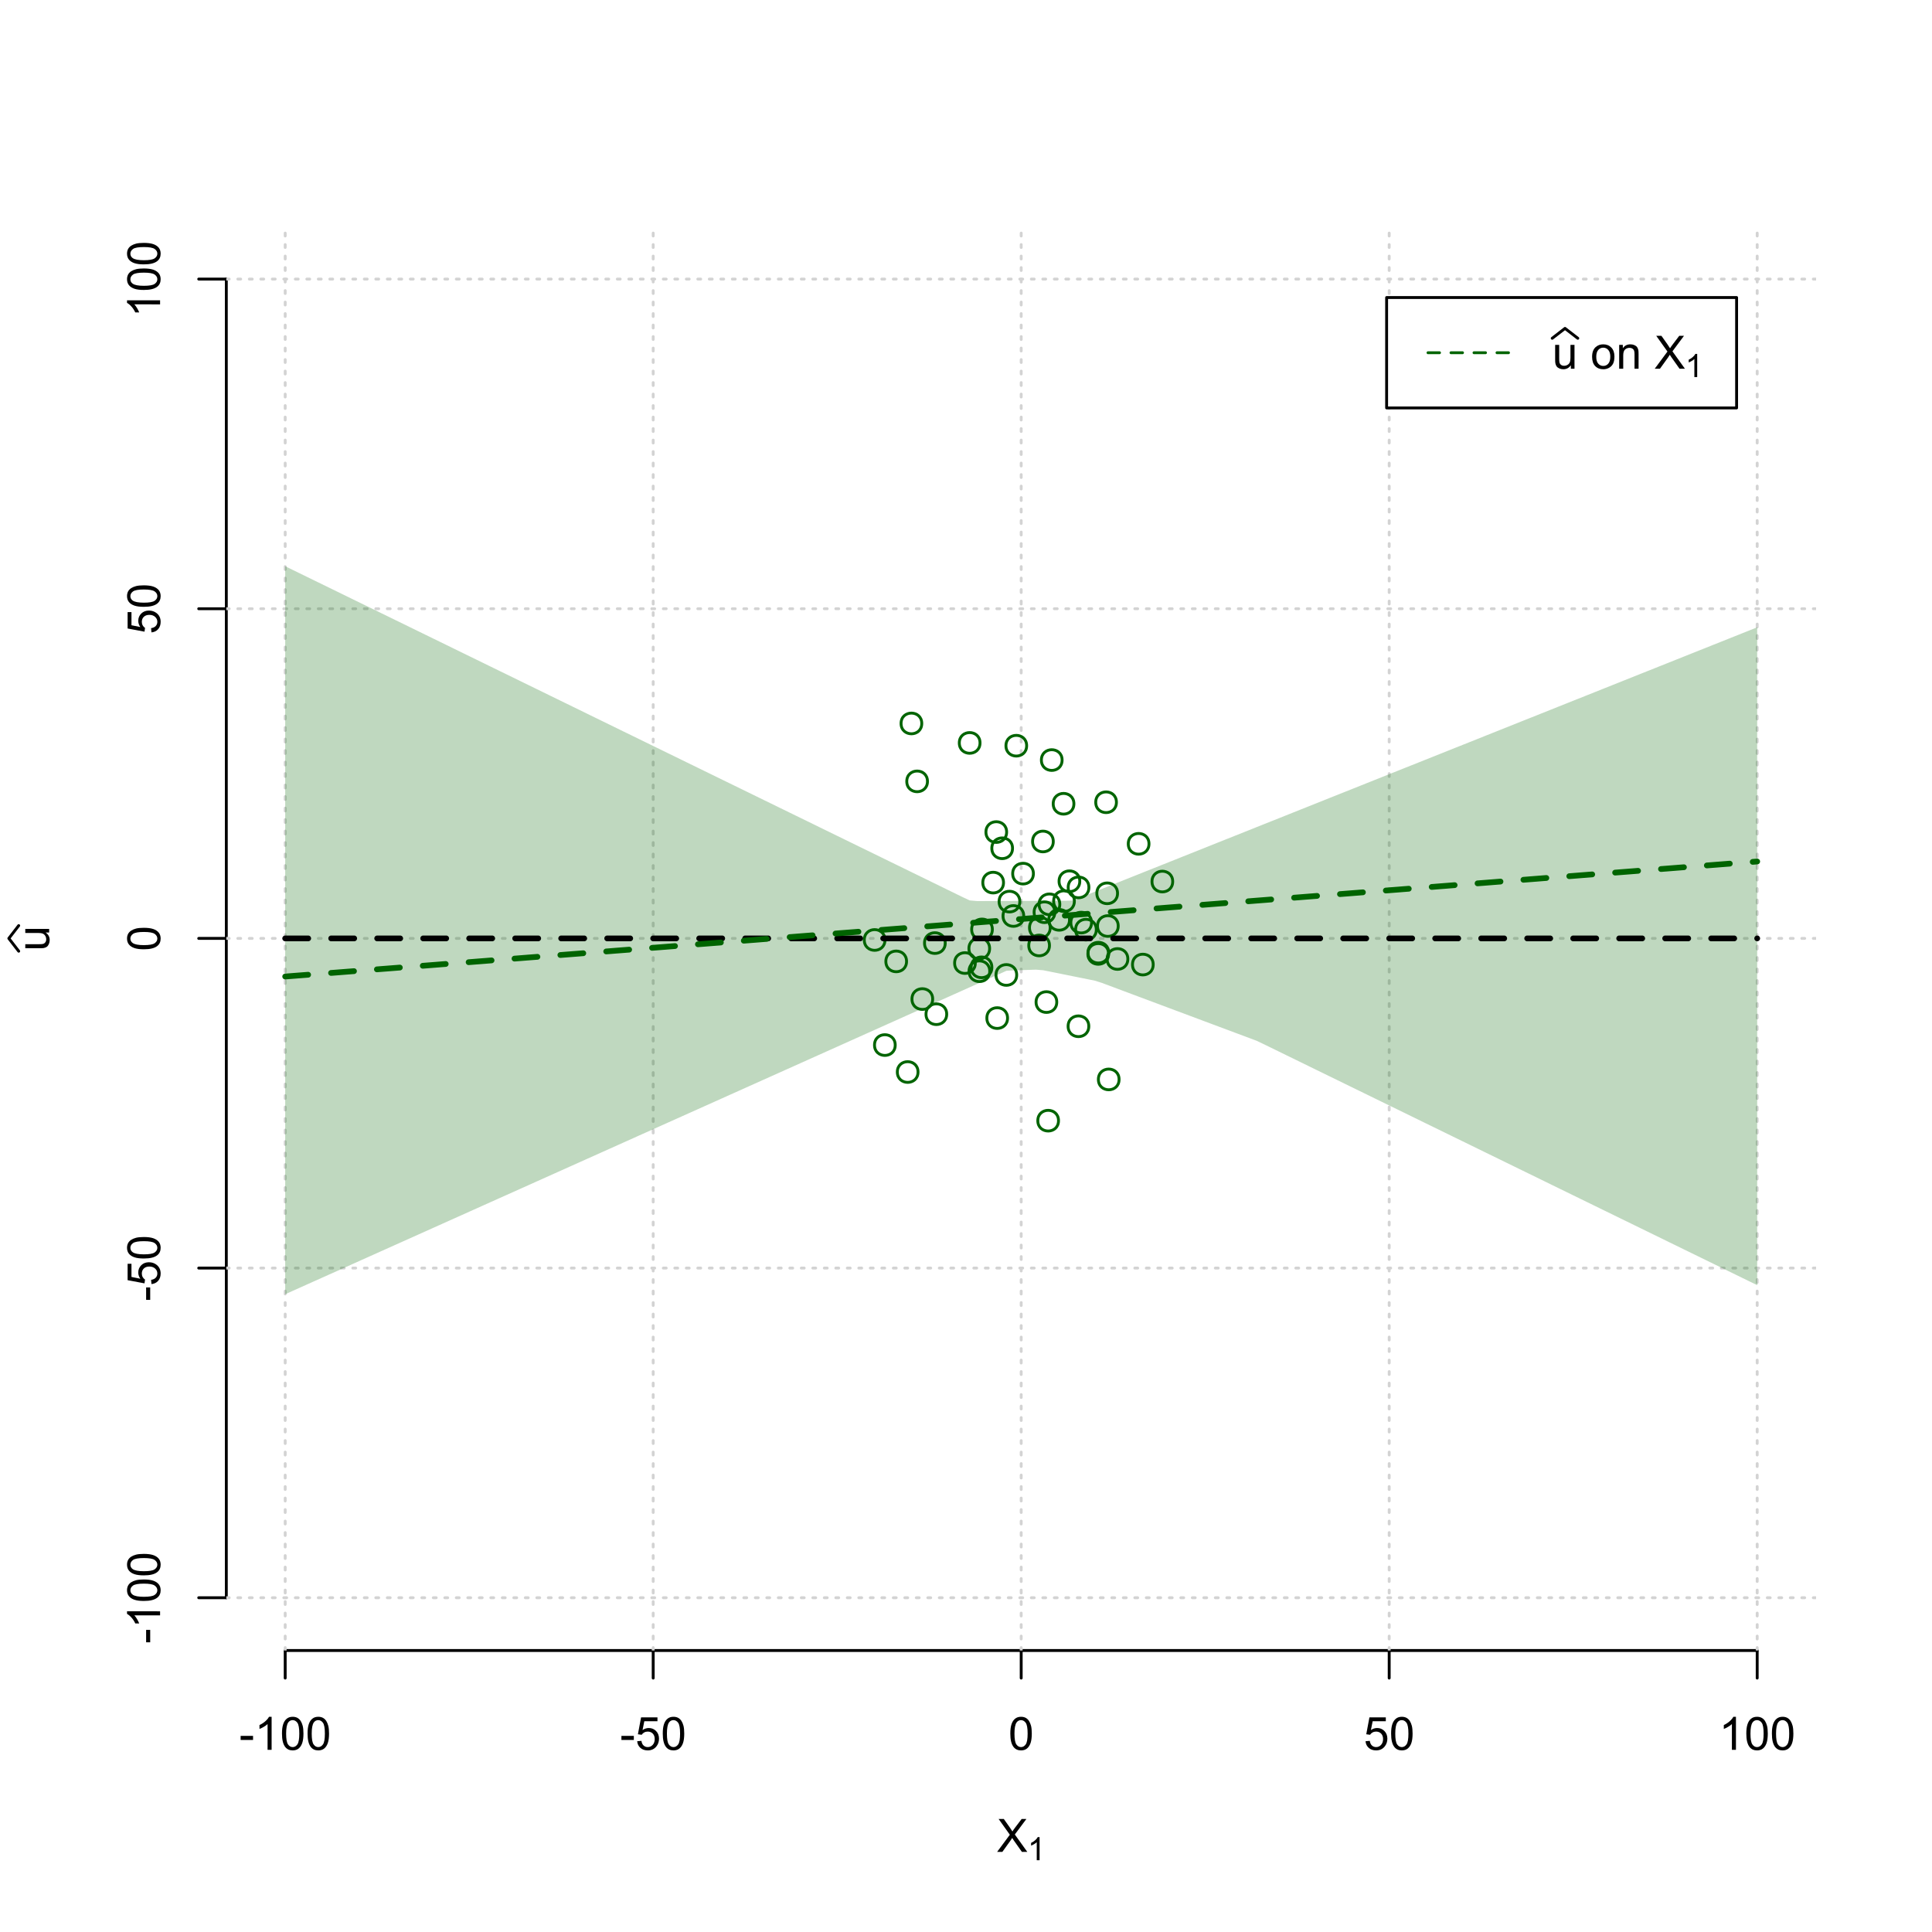 <?xml version="1.0" encoding="UTF-8"?>
<svg xmlns="http://www.w3.org/2000/svg" xmlns:xlink="http://www.w3.org/1999/xlink" width="504pt" height="504pt" viewBox="0 0 504 504" version="1.1">
<defs>
<g>
<symbol overflow="visible" id="glyph0-0">
<path style="stroke:none;" d="M 1.5 0 L 1.5 -7.5 L 7.5 -7.5 L 7.5 0 Z M 1.688 -0.188 L 7.312 -0.188 L 7.312 -7.312 L 1.688 -7.312 Z M 1.688 -0.188 "/>
</symbol>
<symbol overflow="visible" id="glyph0-1">
<path style="stroke:none;" d="M 0.055 0 L 3.375 -4.477 L 0.445 -8.59 L 1.797 -8.59 L 3.359 -6.387 C 3.68 -5.93 3.91 -5.578 4.047 -5.332 C 4.238 -5.645 4.465 -5.969 4.727 -6.312 L 6.457 -8.59 L 7.695 -8.59 L 4.676 -4.539 L 7.93 0 L 6.523 0 L 4.359 -3.062 C 4.238 -3.238 4.113 -3.43 3.984 -3.641 C 3.789 -3.324 3.652 -3.109 3.574 -2.992 L 1.418 0 Z M 0.055 0 "/>
</symbol>
<symbol overflow="visible" id="glyph0-2">
<path style="stroke:none;" d="M 0.383 -2.578 L 0.383 -3.641 L 3.621 -3.641 L 3.621 -2.578 Z M 0.383 -2.578 "/>
</symbol>
<symbol overflow="visible" id="glyph0-3">
<path style="stroke:none;" d="M 4.469 0 L 3.414 0 L 3.414 -6.719 C 3.16 -6.477 2.828 -6.234 2.414 -5.996 C 2 -5.75 1.629 -5.57 1.305 -5.449 L 1.305 -6.469 C 1.895 -6.742 2.41 -7.078 2.852 -7.477 C 3.293 -7.871 3.605 -8.254 3.789 -8.625 L 4.469 -8.625 Z M 4.469 0 "/>
</symbol>
<symbol overflow="visible" id="glyph0-4">
<path style="stroke:none;" d="M 0.5 -4.234 C 0.496 -5.246 0.602 -6.062 0.812 -6.688 C 1.02 -7.305 1.328 -7.785 1.742 -8.121 C 2.148 -8.457 2.668 -8.625 3.297 -8.625 C 3.758 -8.625 4.164 -8.531 4.512 -8.348 C 4.855 -8.16 5.141 -7.891 5.371 -7.543 C 5.594 -7.191 5.773 -6.766 5.906 -6.266 C 6.035 -5.762 6.098 -5.086 6.102 -4.234 C 6.098 -3.227 5.996 -2.414 5.789 -1.797 C 5.578 -1.176 5.266 -0.695 4.859 -0.359 C 4.445 -0.02 3.926 0.145 3.297 0.148 C 2.465 0.145 1.816 -0.148 1.348 -0.742 C 0.781 -1.457 0.496 -2.621 0.5 -4.234 Z M 1.582 -4.234 C 1.582 -2.824 1.746 -1.887 2.074 -1.418 C 2.402 -0.949 2.809 -0.715 3.297 -0.719 C 3.777 -0.715 4.184 -0.949 4.52 -1.422 C 4.848 -1.887 5.016 -2.824 5.016 -4.234 C 5.016 -5.648 4.848 -6.59 4.52 -7.055 C 4.184 -7.516 3.773 -7.746 3.289 -7.75 C 2.801 -7.746 2.414 -7.543 2.125 -7.137 C 1.762 -6.613 1.582 -5.645 1.582 -4.234 Z M 1.582 -4.234 "/>
</symbol>
<symbol overflow="visible" id="glyph0-5">
<path style="stroke:none;" d="M 0.5 -2.25 L 1.605 -2.344 C 1.684 -1.805 1.871 -1.398 2.176 -1.125 C 2.473 -0.852 2.836 -0.715 3.258 -0.719 C 3.766 -0.715 4.195 -0.906 4.547 -1.293 C 4.898 -1.672 5.074 -2.18 5.074 -2.82 C 5.074 -3.414 4.902 -3.891 4.566 -4.242 C 4.227 -4.59 3.785 -4.762 3.242 -4.766 C 2.898 -4.762 2.594 -4.684 2.32 -4.531 C 2.047 -4.375 1.832 -4.176 1.676 -3.93 L 0.688 -4.062 L 1.516 -8.473 L 5.789 -8.473 L 5.789 -7.465 L 2.359 -7.465 L 1.898 -5.156 C 2.414 -5.516 2.953 -5.695 3.523 -5.695 C 4.27 -5.695 4.902 -5.434 5.422 -4.914 C 5.934 -4.395 6.191 -3.727 6.195 -2.914 C 6.191 -2.133 5.965 -1.461 5.516 -0.898 C 4.961 -0.199 4.211 0.145 3.258 0.148 C 2.477 0.145 1.836 -0.07 1.344 -0.508 C 0.844 -0.941 0.562 -1.523 0.5 -2.25 Z M 0.5 -2.25 "/>
</symbol>
<symbol overflow="visible" id="glyph0-6">
<path style="stroke:none;" d="M 4.867 0 L 4.867 -0.914 C 4.379 -0.211 3.723 0.141 2.895 0.141 C 2.527 0.141 2.184 0.07 1.867 -0.07 C 1.547 -0.211 1.309 -0.387 1.156 -0.602 C 1 -0.812 0.895 -1.074 0.832 -1.383 C 0.785 -1.59 0.762 -1.918 0.766 -2.367 L 0.766 -6.223 L 1.82 -6.223 L 1.82 -2.773 C 1.816 -2.219 1.84 -1.848 1.887 -1.656 C 1.949 -1.379 2.09 -1.16 2.309 -1.004 C 2.523 -0.84 2.789 -0.762 3.105 -0.766 C 3.418 -0.762 3.715 -0.844 3.996 -1.008 C 4.273 -1.172 4.469 -1.391 4.586 -1.672 C 4.699 -1.949 4.758 -2.355 4.758 -2.891 L 4.758 -6.223 L 5.812 -6.223 L 5.812 0 Z M 4.867 0 "/>
</symbol>
<symbol overflow="visible" id="glyph0-7">
<path style="stroke:none;" d=""/>
</symbol>
<symbol overflow="visible" id="glyph0-8">
<path style="stroke:none;" d="M 0.398 -3.109 C 0.398 -4.262 0.719 -5.117 1.359 -5.672 C 1.895 -6.133 2.547 -6.363 3.316 -6.363 C 4.172 -6.363 4.871 -6.082 5.414 -5.52 C 5.953 -4.957 6.223 -4.184 6.227 -3.199 C 6.223 -2.398 6.102 -1.766 5.867 -1.309 C 5.625 -0.848 5.277 -0.492 4.82 -0.238 C 4.359 0.016 3.859 0.141 3.316 0.141 C 2.441 0.141 1.734 -0.137 1.203 -0.695 C 0.664 -1.254 0.398 -2.059 0.398 -3.109 Z M 1.484 -3.109 C 1.48 -2.309 1.656 -1.711 2.004 -1.32 C 2.348 -0.922 2.785 -0.727 3.316 -0.727 C 3.84 -0.727 4.273 -0.926 4.621 -1.324 C 4.969 -1.723 5.145 -2.328 5.145 -3.148 C 5.145 -3.914 4.969 -4.496 4.617 -4.895 C 4.266 -5.289 3.832 -5.488 3.316 -5.492 C 2.785 -5.488 2.348 -5.293 2.004 -4.898 C 1.656 -4.5 1.48 -3.902 1.484 -3.109 Z M 1.484 -3.109 "/>
</symbol>
<symbol overflow="visible" id="glyph0-9">
<path style="stroke:none;" d="M 0.789 0 L 0.789 -6.223 L 1.742 -6.223 L 1.742 -5.336 C 2.195 -6.02 2.855 -6.363 3.719 -6.363 C 4.09 -6.363 4.434 -6.293 4.754 -6.16 C 5.066 -6.023 5.305 -5.848 5.461 -5.633 C 5.617 -5.41 5.727 -5.152 5.789 -4.852 C 5.828 -4.656 5.848 -4.312 5.848 -3.828 L 5.848 0 L 4.793 0 L 4.793 -3.785 C 4.793 -4.215 4.75 -4.535 4.668 -4.75 C 4.586 -4.961 4.441 -5.129 4.234 -5.258 C 4.023 -5.383 3.777 -5.449 3.5 -5.449 C 3.047 -5.449 2.66 -5.305 2.332 -5.02 C 2.004 -4.734 1.84 -4.195 1.844 -3.398 L 1.844 0 Z M 0.789 0 "/>
</symbol>
<symbol overflow="visible" id="glyph1-0">
<path style="stroke:none;" d="M 1.051 0 L 1.051 -5.25 L 5.25 -5.25 L 5.25 0 Z M 1.18 -0.133 L 5.117 -0.133 L 5.117 -5.117 L 1.18 -5.117 Z M 1.18 -0.133 "/>
</symbol>
<symbol overflow="visible" id="glyph1-1">
<path style="stroke:none;" d="M 3.129 0 L 2.391 0 L 2.391 -4.703 C 2.211 -4.531 1.977 -4.363 1.691 -4.195 C 1.398 -4.023 1.141 -3.895 0.914 -3.812 L 0.914 -4.527 C 1.328 -4.719 1.688 -4.953 1.996 -5.234 C 2.305 -5.508 2.523 -5.777 2.652 -6.039 L 3.129 -6.039 Z M 3.129 0 "/>
</symbol>
<symbol overflow="visible" id="glyph2-0">
<path style="stroke:none;" d="M 0 -1.5 L -7.5 -1.5 L -7.5 -7.5 L 0 -7.5 Z M -0.188 -1.688 L -0.188 -7.312 L -7.312 -7.312 L -7.312 -1.688 Z M -0.188 -1.688 "/>
</symbol>
<symbol overflow="visible" id="glyph2-1">
<path style="stroke:none;" d="M 0 -4.867 L -0.914 -4.867 C -0.211 -4.379 0.141 -3.723 0.141 -2.895 C 0.141 -2.527 0.07 -2.184 -0.07 -1.867 C -0.211 -1.547 -0.387 -1.309 -0.598 -1.156 C -0.809 -1 -1.07 -0.895 -1.383 -0.832 C -1.59 -0.789 -1.918 -0.766 -2.367 -0.77 L -6.223 -0.77 L -6.223 -1.824 L -2.773 -1.824 C -2.219 -1.82 -1.848 -1.844 -1.656 -1.887 C -1.379 -1.949 -1.16 -2.09 -1.004 -2.309 C -0.84 -2.523 -0.762 -2.789 -0.766 -3.105 C -0.762 -3.418 -0.844 -3.715 -1.008 -3.996 C -1.172 -4.273 -1.391 -4.469 -1.672 -4.586 C -1.945 -4.699 -2.352 -4.758 -2.887 -4.758 L -6.223 -4.758 L -6.223 -5.812 L 0 -5.812 Z M 0 -4.867 "/>
</symbol>
<symbol overflow="visible" id="glyph2-2">
<path style="stroke:none;" d="M -2.578 -0.383 L -3.641 -0.383 L -3.641 -3.621 L -2.578 -3.621 Z M -2.578 -0.383 "/>
</symbol>
<symbol overflow="visible" id="glyph2-3">
<path style="stroke:none;" d="M 0 -4.469 L 0 -3.414 L -6.719 -3.418 C -6.477 -3.16 -6.234 -2.828 -5.996 -2.418 C -5.75 -2.004 -5.57 -1.633 -5.449 -1.309 L -6.469 -1.309 C -6.742 -1.895 -7.078 -2.41 -7.477 -2.852 C -7.871 -3.293 -8.254 -3.605 -8.625 -3.793 L -8.625 -4.473 Z M 0 -4.469 "/>
</symbol>
<symbol overflow="visible" id="glyph2-4">
<path style="stroke:none;" d="M -4.234 -0.5 C -5.246 -0.496 -6.062 -0.602 -6.688 -0.812 C -7.305 -1.02 -7.785 -1.328 -8.121 -1.742 C -8.457 -2.152 -8.625 -2.672 -8.625 -3.301 C -8.625 -3.758 -8.531 -4.164 -8.348 -4.512 C -8.16 -4.859 -7.891 -5.145 -7.543 -5.371 C -7.191 -5.594 -6.766 -5.773 -6.266 -5.906 C -5.762 -6.035 -5.086 -6.098 -4.234 -6.102 C -3.223 -6.098 -2.41 -5.996 -1.793 -5.789 C -1.176 -5.578 -0.695 -5.266 -0.359 -4.859 C -0.02 -4.445 0.145 -3.926 0.148 -3.297 C 0.145 -2.465 -0.148 -1.816 -0.742 -1.348 C -1.457 -0.781 -2.621 -0.496 -4.234 -0.5 Z M -4.234 -1.582 C -2.824 -1.582 -1.887 -1.746 -1.418 -2.074 C -0.949 -2.402 -0.715 -2.809 -0.719 -3.297 C -0.715 -3.777 -0.949 -4.184 -1.422 -4.52 C -1.887 -4.848 -2.824 -5.016 -4.234 -5.016 C -5.648 -5.016 -6.59 -4.848 -7.055 -4.52 C -7.516 -4.188 -7.746 -3.777 -7.75 -3.289 C -7.746 -2.801 -7.543 -2.414 -7.137 -2.129 C -6.613 -1.762 -5.645 -1.582 -4.234 -1.582 Z M -4.234 -1.582 "/>
</symbol>
<symbol overflow="visible" id="glyph2-5">
<path style="stroke:none;" d="M -2.25 -0.5 L -2.344 -1.605 C -1.805 -1.684 -1.398 -1.871 -1.125 -2.176 C -0.852 -2.473 -0.715 -2.836 -0.719 -3.258 C -0.715 -3.766 -0.906 -4.195 -1.293 -4.547 C -1.672 -4.898 -2.18 -5.074 -2.816 -5.074 C -3.414 -5.074 -3.891 -4.902 -4.242 -4.566 C -4.59 -4.227 -4.762 -3.785 -4.766 -3.242 C -4.762 -2.898 -4.684 -2.594 -4.531 -2.32 C -4.375 -2.047 -4.176 -1.832 -3.93 -1.676 L -4.062 -0.688 L -8.473 -1.52 L -8.473 -5.789 L -7.465 -5.789 L -7.465 -2.363 L -5.156 -1.898 C -5.516 -2.414 -5.695 -2.953 -5.695 -3.523 C -5.695 -4.27 -5.434 -4.902 -4.914 -5.422 C -4.395 -5.934 -3.727 -6.191 -2.91 -6.195 C -2.133 -6.191 -1.461 -5.965 -0.895 -5.516 C -0.199 -4.961 0.145 -4.211 0.148 -3.258 C 0.145 -2.477 -0.07 -1.836 -0.508 -1.344 C -0.941 -0.848 -1.523 -0.566 -2.25 -0.5 Z M -2.25 -0.5 "/>
</symbol>
</g>
<clipPath id="clip1">
  <path d="M 74 59.039 L 75 59.039 L 75 430.559 L 74 430.559 Z M 74 59.039 "/>
</clipPath>
<clipPath id="clip2">
  <path d="M 170 59.039 L 171 59.039 L 171 430.559 L 170 430.559 Z M 170 59.039 "/>
</clipPath>
<clipPath id="clip3">
  <path d="M 266 59.039 L 267 59.039 L 267 430.559 L 266 430.559 Z M 266 59.039 "/>
</clipPath>
<clipPath id="clip4">
  <path d="M 362 59.039 L 363 59.039 L 363 430.559 L 362 430.559 Z M 362 59.039 "/>
</clipPath>
<clipPath id="clip5">
  <path d="M 458 59.039 L 459 59.039 L 459 430.559 L 458 430.559 Z M 458 59.039 "/>
</clipPath>
<clipPath id="clip6">
  <path d="M 59.039 416 L 473.758 416 L 473.758 418 L 59.039 418 Z M 59.039 416 "/>
</clipPath>
<clipPath id="clip7">
  <path d="M 59.039 330 L 473.758 330 L 473.758 332 L 59.039 332 Z M 59.039 330 "/>
</clipPath>
<clipPath id="clip8">
  <path d="M 59.039 244 L 473.758 244 L 473.758 246 L 59.039 246 Z M 59.039 244 "/>
</clipPath>
<clipPath id="clip9">
  <path d="M 59.039 158 L 473.758 158 L 473.758 160 L 59.039 160 Z M 59.039 158 "/>
</clipPath>
<clipPath id="clip10">
  <path d="M 59.039 72 L 473.758 72 L 473.758 74 L 59.039 74 Z M 59.039 72 "/>
</clipPath>
</defs>
<g id="surface3336">
<rect x="0" y="0" width="504" height="504" style="fill:rgb(100%,100%,100%);fill-opacity:1;stroke:none;"/>
<g style="fill:rgb(0%,0%,0%);fill-opacity:1;">
  <use xlink:href="#glyph0-1" x="260.062" y="483.102"/>
</g>
<g style="fill:rgb(0%,0%,0%);fill-opacity:1;">
  <use xlink:href="#glyph1-1" x="268.066" y="485.281"/>
</g>
<g style="fill:rgb(0%,0%,0%);fill-opacity:1;">
  <use xlink:href="#glyph2-1" x="12.82" y="248.137"/>
</g>
<path style="fill:none;stroke-width:0.75;stroke-linecap:round;stroke-linejoin:round;stroke:rgb(0%,0%,0%);stroke-opacity:1;stroke-miterlimit:10;" d="M 4.879 248.137 L 2.301 244.801 L 4.879 241.465 "/>
<path style="fill:none;stroke-width:0.75;stroke-linecap:round;stroke-linejoin:round;stroke:rgb(0%,0%,0%);stroke-opacity:1;stroke-miterlimit:10;" d="M 74.398 430.559 L 458.398 430.559 "/>
<path style="fill:none;stroke-width:0.75;stroke-linecap:round;stroke-linejoin:round;stroke:rgb(0%,0%,0%);stroke-opacity:1;stroke-miterlimit:10;" d="M 74.398 430.559 L 74.398 437.762 "/>
<path style="fill:none;stroke-width:0.75;stroke-linecap:round;stroke-linejoin:round;stroke:rgb(0%,0%,0%);stroke-opacity:1;stroke-miterlimit:10;" d="M 170.398 430.559 L 170.398 437.762 "/>
<path style="fill:none;stroke-width:0.75;stroke-linecap:round;stroke-linejoin:round;stroke:rgb(0%,0%,0%);stroke-opacity:1;stroke-miterlimit:10;" d="M 266.398 430.559 L 266.398 437.762 "/>
<path style="fill:none;stroke-width:0.75;stroke-linecap:round;stroke-linejoin:round;stroke:rgb(0%,0%,0%);stroke-opacity:1;stroke-miterlimit:10;" d="M 362.398 430.559 L 362.398 437.762 "/>
<path style="fill:none;stroke-width:0.75;stroke-linecap:round;stroke-linejoin:round;stroke:rgb(0%,0%,0%);stroke-opacity:1;stroke-miterlimit:10;" d="M 458.398 430.559 L 458.398 437.762 "/>
<g style="fill:rgb(0%,0%,0%);fill-opacity:1;">
  <use xlink:href="#glyph0-2" x="62.391" y="456.48"/>
  <use xlink:href="#glyph0-3" x="66.387" y="456.48"/>
  <use xlink:href="#glyph0-4" x="73.061" y="456.48"/>
  <use xlink:href="#glyph0-4" x="79.734" y="456.48"/>
</g>
<g style="fill:rgb(0%,0%,0%);fill-opacity:1;">
  <use xlink:href="#glyph0-2" x="161.727" y="456.48"/>
  <use xlink:href="#glyph0-5" x="165.723" y="456.48"/>
  <use xlink:href="#glyph0-4" x="172.396" y="456.48"/>
</g>
<g style="fill:rgb(0%,0%,0%);fill-opacity:1;">
  <use xlink:href="#glyph0-4" x="263.062" y="456.48"/>
</g>
<g style="fill:rgb(0%,0%,0%);fill-opacity:1;">
  <use xlink:href="#glyph0-5" x="355.727" y="456.48"/>
  <use xlink:href="#glyph0-4" x="362.4" y="456.48"/>
</g>
<g style="fill:rgb(0%,0%,0%);fill-opacity:1;">
  <use xlink:href="#glyph0-3" x="448.387" y="456.48"/>
  <use xlink:href="#glyph0-4" x="455.061" y="456.48"/>
  <use xlink:href="#glyph0-4" x="461.734" y="456.48"/>
</g>
<path style="fill:none;stroke-width:0.75;stroke-linecap:round;stroke-linejoin:round;stroke:rgb(0%,0%,0%);stroke-opacity:1;stroke-miterlimit:10;" d="M 59.039 416.801 L 59.039 72.801 "/>
<path style="fill:none;stroke-width:0.75;stroke-linecap:round;stroke-linejoin:round;stroke:rgb(0%,0%,0%);stroke-opacity:1;stroke-miterlimit:10;" d="M 59.039 416.801 L 51.84 416.801 "/>
<path style="fill:none;stroke-width:0.75;stroke-linecap:round;stroke-linejoin:round;stroke:rgb(0%,0%,0%);stroke-opacity:1;stroke-miterlimit:10;" d="M 59.039 330.801 L 51.84 330.801 "/>
<path style="fill:none;stroke-width:0.75;stroke-linecap:round;stroke-linejoin:round;stroke:rgb(0%,0%,0%);stroke-opacity:1;stroke-miterlimit:10;" d="M 59.039 244.801 L 51.84 244.801 "/>
<path style="fill:none;stroke-width:0.75;stroke-linecap:round;stroke-linejoin:round;stroke:rgb(0%,0%,0%);stroke-opacity:1;stroke-miterlimit:10;" d="M 59.039 158.801 L 51.84 158.801 "/>
<path style="fill:none;stroke-width:0.75;stroke-linecap:round;stroke-linejoin:round;stroke:rgb(0%,0%,0%);stroke-opacity:1;stroke-miterlimit:10;" d="M 59.039 72.801 L 51.84 72.801 "/>
<g style="fill:rgb(0%,0%,0%);fill-opacity:1;">
  <use xlink:href="#glyph2-2" x="41.762" y="428.809"/>
  <use xlink:href="#glyph2-3" x="41.762" y="424.812"/>
  <use xlink:href="#glyph2-4" x="41.762" y="418.139"/>
  <use xlink:href="#glyph2-4" x="41.762" y="411.465"/>
</g>
<g style="fill:rgb(0%,0%,0%);fill-opacity:1;">
  <use xlink:href="#glyph2-2" x="41.762" y="339.473"/>
  <use xlink:href="#glyph2-5" x="41.762" y="335.477"/>
  <use xlink:href="#glyph2-4" x="41.762" y="328.803"/>
</g>
<g style="fill:rgb(0%,0%,0%);fill-opacity:1;">
  <use xlink:href="#glyph2-4" x="41.762" y="248.137"/>
</g>
<g style="fill:rgb(0%,0%,0%);fill-opacity:1;">
  <use xlink:href="#glyph2-5" x="41.762" y="165.473"/>
  <use xlink:href="#glyph2-4" x="41.762" y="158.799"/>
</g>
<g style="fill:rgb(0%,0%,0%);fill-opacity:1;">
  <use xlink:href="#glyph2-3" x="41.762" y="82.812"/>
  <use xlink:href="#glyph2-4" x="41.762" y="76.139"/>
  <use xlink:href="#glyph2-4" x="41.762" y="69.465"/>
</g>
<g clip-path="url(#clip1)" clip-rule="nonzero">
<path style="fill:none;stroke-width:0.75;stroke-linecap:round;stroke-linejoin:round;stroke:rgb(82.745%,82.745%,82.745%);stroke-opacity:1;stroke-dasharray:0.75,2.25;stroke-miterlimit:10;" d="M 74.398 430.559 L 74.398 59.039 "/>
</g>
<g clip-path="url(#clip2)" clip-rule="nonzero">
<path style="fill:none;stroke-width:0.75;stroke-linecap:round;stroke-linejoin:round;stroke:rgb(82.745%,82.745%,82.745%);stroke-opacity:1;stroke-dasharray:0.75,2.25;stroke-miterlimit:10;" d="M 170.398 430.559 L 170.398 59.039 "/>
</g>
<g clip-path="url(#clip3)" clip-rule="nonzero">
<path style="fill:none;stroke-width:0.75;stroke-linecap:round;stroke-linejoin:round;stroke:rgb(82.745%,82.745%,82.745%);stroke-opacity:1;stroke-dasharray:0.75,2.25;stroke-miterlimit:10;" d="M 266.398 430.559 L 266.398 59.039 "/>
</g>
<g clip-path="url(#clip4)" clip-rule="nonzero">
<path style="fill:none;stroke-width:0.75;stroke-linecap:round;stroke-linejoin:round;stroke:rgb(82.745%,82.745%,82.745%);stroke-opacity:1;stroke-dasharray:0.75,2.25;stroke-miterlimit:10;" d="M 362.398 430.559 L 362.398 59.039 "/>
</g>
<g clip-path="url(#clip5)" clip-rule="nonzero">
<path style="fill:none;stroke-width:0.75;stroke-linecap:round;stroke-linejoin:round;stroke:rgb(82.745%,82.745%,82.745%);stroke-opacity:1;stroke-dasharray:0.75,2.25;stroke-miterlimit:10;" d="M 458.398 430.559 L 458.398 59.039 "/>
</g>
<g clip-path="url(#clip6)" clip-rule="nonzero">
<path style="fill:none;stroke-width:0.75;stroke-linecap:round;stroke-linejoin:round;stroke:rgb(82.745%,82.745%,82.745%);stroke-opacity:1;stroke-dasharray:0.75,2.25;stroke-miterlimit:10;" d="M 59.039 416.801 L 473.762 416.801 "/>
</g>
<g clip-path="url(#clip7)" clip-rule="nonzero">
<path style="fill:none;stroke-width:0.75;stroke-linecap:round;stroke-linejoin:round;stroke:rgb(82.745%,82.745%,82.745%);stroke-opacity:1;stroke-dasharray:0.75,2.25;stroke-miterlimit:10;" d="M 59.039 330.801 L 473.762 330.801 "/>
</g>
<g clip-path="url(#clip8)" clip-rule="nonzero">
<path style="fill:none;stroke-width:0.75;stroke-linecap:round;stroke-linejoin:round;stroke:rgb(82.745%,82.745%,82.745%);stroke-opacity:1;stroke-dasharray:0.75,2.25;stroke-miterlimit:10;" d="M 59.039 244.801 L 473.762 244.801 "/>
</g>
<g clip-path="url(#clip9)" clip-rule="nonzero">
<path style="fill:none;stroke-width:0.75;stroke-linecap:round;stroke-linejoin:round;stroke:rgb(82.745%,82.745%,82.745%);stroke-opacity:1;stroke-dasharray:0.75,2.25;stroke-miterlimit:10;" d="M 59.039 158.801 L 473.762 158.801 "/>
</g>
<g clip-path="url(#clip10)" clip-rule="nonzero">
<path style="fill:none;stroke-width:0.75;stroke-linecap:round;stroke-linejoin:round;stroke:rgb(82.745%,82.745%,82.745%);stroke-opacity:1;stroke-dasharray:0.75,2.25;stroke-miterlimit:10;" d="M 59.039 72.801 L 473.762 72.801 "/>
</g>
<path style=" stroke:none;fill-rule:nonzero;fill:rgb(0%,39.216%,0%);fill-opacity:0.251;" d="M 74.398 72.801 L 74.398 147.715 L 76.32 148.652 L 78.238 149.59 L 80.16 150.527 L 82.078 151.465 L 85.922 153.34 L 87.84 154.277 L 89.762 155.219 L 91.68 156.156 L 93.602 157.094 L 95.52 158.031 L 97.441 158.969 L 99.359 159.906 L 101.281 160.844 L 103.199 161.781 L 105.121 162.719 L 107.039 163.656 L 108.961 164.594 L 110.879 165.531 L 112.801 166.469 L 114.719 167.406 L 116.641 168.344 L 118.559 169.281 L 120.48 170.223 L 122.398 171.16 L 124.32 172.098 L 126.238 173.035 L 128.16 173.973 L 130.078 174.91 L 133.922 176.785 L 135.84 177.723 L 137.762 178.66 L 139.68 179.598 L 141.602 180.535 L 143.52 181.473 L 145.441 182.41 L 147.359 183.348 L 149.281 184.285 L 151.199 185.223 L 153.121 186.164 L 155.039 187.102 L 156.961 188.039 L 158.879 188.977 L 160.801 189.914 L 162.719 190.852 L 164.641 191.789 L 166.559 192.727 L 168.48 193.664 L 170.398 194.602 L 172.32 195.539 L 174.238 196.477 L 176.16 197.414 L 178.078 198.352 L 181.922 200.227 L 183.84 201.168 L 185.762 202.105 L 187.68 203.043 L 189.602 203.98 L 191.52 204.918 L 193.441 205.855 L 195.359 206.793 L 197.281 207.73 L 199.199 208.668 L 201.121 209.605 L 203.039 210.543 L 204.961 211.48 L 206.879 212.418 L 208.801 213.355 L 210.719 214.293 L 212.641 215.23 L 214.559 216.172 L 216.48 217.109 L 218.398 218.047 L 220.32 218.984 L 222.238 219.922 L 224.16 220.859 L 226.078 221.797 L 229.922 223.672 L 231.84 224.609 L 233.762 225.547 L 235.68 226.484 L 237.602 227.422 L 239.52 228.359 L 241.441 229.297 L 243.359 230.234 L 245.281 231.172 L 247.199 232.113 L 249.121 233.051 L 251.039 233.988 L 252.961 234.891 L 254.879 235.062 L 256.801 235.059 L 258.719 235.051 L 260.641 235.043 L 262.559 235.039 L 264.48 235.031 L 266.398 235.023 L 268.32 235.02 L 270.238 235.012 L 272.16 235.004 L 274.078 235 L 277.922 234.984 L 279.84 234.918 L 281.762 234.152 L 283.68 233.387 L 285.602 232.621 L 287.52 231.852 L 289.441 231.086 L 291.359 230.32 L 293.281 229.555 L 295.199 228.789 L 297.121 228.02 L 299.039 227.254 L 300.961 226.488 L 302.879 225.723 L 304.801 224.957 L 306.719 224.188 L 308.641 223.422 L 310.559 222.656 L 312.48 221.891 L 314.398 221.125 L 316.32 220.355 L 318.238 219.59 L 320.16 218.824 L 322.078 218.059 L 325.922 216.527 L 327.84 215.758 L 329.762 214.992 L 331.68 214.227 L 333.602 213.461 L 335.52 212.695 L 337.441 211.926 L 339.359 211.16 L 341.281 210.395 L 343.199 209.629 L 345.121 208.863 L 347.039 208.094 L 348.961 207.328 L 350.879 206.562 L 352.801 205.797 L 354.719 205.031 L 356.641 204.262 L 358.559 203.496 L 360.48 202.73 L 362.398 201.965 L 364.32 201.199 L 366.238 200.43 L 368.16 199.664 L 370.078 198.898 L 373.922 197.367 L 375.84 196.602 L 377.762 195.832 L 379.68 195.066 L 381.602 194.301 L 383.52 193.535 L 385.441 192.77 L 387.359 192 L 389.281 191.234 L 391.199 190.469 L 393.121 189.703 L 395.039 188.938 L 396.961 188.168 L 398.879 187.402 L 400.801 186.637 L 402.719 185.871 L 404.641 185.105 L 406.559 184.336 L 408.48 183.57 L 410.398 182.805 L 412.32 182.039 L 414.238 181.273 L 416.16 180.504 L 418.078 179.738 L 421.922 178.207 L 423.84 177.441 L 425.762 176.676 L 427.68 175.906 L 429.602 175.141 L 431.52 174.375 L 433.441 173.609 L 435.359 172.844 L 437.281 172.074 L 439.199 171.309 L 441.121 170.543 L 443.039 169.777 L 444.961 169.012 L 446.879 168.242 L 448.801 167.477 L 450.719 166.711 L 452.641 165.945 L 454.559 165.18 L 456.48 164.41 L 458.398 163.645 L 458.398 79.32 L 458.398 416.801 L 458.398 335.262 L 456.48 334.324 L 454.559 333.387 L 452.641 332.449 L 450.719 331.512 L 448.801 330.574 L 446.879 329.637 L 444.961 328.699 L 443.039 327.762 L 441.121 326.824 L 439.199 325.887 L 437.281 324.949 L 435.359 324.012 L 433.441 323.07 L 431.52 322.133 L 429.602 321.195 L 427.68 320.258 L 425.762 319.32 L 423.84 318.383 L 421.922 317.445 L 418.078 315.57 L 416.16 314.633 L 414.238 313.695 L 412.32 312.758 L 410.398 311.82 L 408.48 310.883 L 406.559 309.945 L 404.641 309.008 L 402.719 308.066 L 400.801 307.129 L 398.879 306.191 L 396.961 305.254 L 395.039 304.316 L 393.121 303.379 L 391.199 302.441 L 389.281 301.504 L 387.359 300.566 L 385.441 299.629 L 383.52 298.691 L 381.602 297.754 L 379.68 296.816 L 377.762 295.879 L 375.84 294.941 L 373.922 294.004 L 372 293.066 L 370.078 292.125 L 368.16 291.188 L 366.238 290.25 L 364.32 289.312 L 362.398 288.375 L 360.48 287.438 L 358.559 286.5 L 356.641 285.562 L 354.719 284.625 L 352.801 283.688 L 350.879 282.75 L 348.961 281.812 L 347.039 280.875 L 345.121 279.938 L 343.199 279 L 341.281 278.062 L 339.359 277.121 L 337.441 276.184 L 335.52 275.246 L 333.602 274.309 L 331.68 273.371 L 329.762 272.434 L 327.84 271.516 L 325.922 270.797 L 322.078 269.359 L 320.16 268.641 L 318.238 267.926 L 316.32 267.207 L 314.398 266.488 L 312.48 265.77 L 310.559 265.051 L 308.641 264.332 L 306.719 263.617 L 304.801 262.898 L 302.879 262.18 L 300.961 261.461 L 299.039 260.742 L 297.121 260.027 L 295.199 259.309 L 293.281 258.59 L 291.359 257.871 L 289.441 257.152 L 287.52 256.438 L 285.602 255.824 L 283.68 255.434 L 281.762 255.047 L 279.84 254.66 L 277.922 254.273 L 274.078 253.5 L 272.16 253.113 L 270.238 252.953 L 268.32 253.016 L 266.398 253.078 L 264.48 253.141 L 262.559 253.246 L 260.641 254.109 L 258.719 254.969 L 256.801 255.832 L 254.879 256.691 L 252.961 257.551 L 251.039 258.414 L 249.121 259.273 L 247.199 260.137 L 245.281 260.996 L 243.359 261.859 L 241.441 262.719 L 239.52 263.578 L 237.602 264.441 L 235.68 265.301 L 233.762 266.164 L 231.84 267.023 L 229.922 267.883 L 228 268.746 L 226.078 269.605 L 224.16 270.469 L 222.238 271.328 L 220.32 272.191 L 218.398 273.051 L 216.48 273.91 L 214.559 274.773 L 212.641 275.633 L 210.719 276.496 L 208.801 277.355 L 206.879 278.219 L 204.961 279.078 L 203.039 279.938 L 201.121 280.801 L 199.199 281.66 L 197.281 282.523 L 195.359 283.383 L 193.441 284.246 L 191.52 285.105 L 189.602 285.965 L 187.68 286.828 L 185.762 287.688 L 183.84 288.551 L 181.922 289.41 L 180 290.27 L 178.078 291.133 L 176.16 291.992 L 174.238 292.855 L 172.32 293.715 L 170.398 294.578 L 168.48 295.438 L 166.559 296.297 L 164.641 297.16 L 162.719 298.02 L 160.801 298.883 L 158.879 299.742 L 156.961 300.605 L 155.039 301.465 L 153.121 302.324 L 151.199 303.188 L 149.281 304.047 L 147.359 304.91 L 145.441 305.77 L 143.52 306.629 L 141.602 307.492 L 139.68 308.352 L 137.762 309.215 L 135.84 310.074 L 133.922 310.938 L 130.078 312.656 L 128.16 313.52 L 126.238 314.379 L 124.32 315.242 L 122.398 316.102 L 120.48 316.965 L 118.559 317.824 L 116.641 318.684 L 114.719 319.547 L 112.801 320.406 L 110.879 321.27 L 108.961 322.129 L 107.039 322.992 L 105.121 323.852 L 103.199 324.711 L 101.281 325.574 L 99.359 326.434 L 97.441 327.297 L 95.52 328.156 L 93.602 329.016 L 91.68 329.879 L 89.762 330.738 L 87.84 331.602 L 85.922 332.461 L 84 333.324 L 82.078 334.184 L 80.16 335.043 L 78.238 335.906 L 76.32 336.766 L 74.398 337.629 L 74.398 416.801 Z M 74.398 72.801 "/>
<path style="fill:none;stroke-width:0.75;stroke-linecap:round;stroke-linejoin:round;stroke:rgb(0%,39.216%,0%);stroke-opacity:1;stroke-miterlimit:10;" d="M 275.172 237.973 C 275.172 241.57 269.77 241.57 269.77 237.973 C 269.77 234.371 275.172 234.371 275.172 237.973 "/>
<path style="fill:none;stroke-width:0.75;stroke-linecap:round;stroke-linejoin:round;stroke:rgb(0%,39.216%,0%);stroke-opacity:1;stroke-miterlimit:10;" d="M 230.863 245.211 C 230.863 248.809 225.465 248.809 225.465 245.211 C 225.465 241.609 230.863 241.609 230.863 245.211 "/>
<path style="fill:none;stroke-width:0.75;stroke-linecap:round;stroke-linejoin:round;stroke:rgb(0%,39.216%,0%);stroke-opacity:1;stroke-miterlimit:10;" d="M 239.484 279.656 C 239.484 283.258 234.086 283.258 234.086 279.656 C 234.086 276.059 239.484 276.059 239.484 279.656 "/>
<path style="fill:none;stroke-width:0.75;stroke-linecap:round;stroke-linejoin:round;stroke:rgb(0%,39.216%,0%);stroke-opacity:1;stroke-miterlimit:10;" d="M 299.734 220.129 C 299.734 223.727 294.332 223.727 294.332 220.129 C 294.332 216.527 299.734 216.527 299.734 220.129 "/>
<path style="fill:none;stroke-width:0.75;stroke-linecap:round;stroke-linejoin:round;stroke:rgb(0%,39.216%,0%);stroke-opacity:1;stroke-miterlimit:10;" d="M 258.75 252.344 C 258.75 255.945 253.348 255.945 253.348 252.344 C 253.348 248.746 258.75 248.746 258.75 252.344 "/>
<path style="fill:none;stroke-width:0.75;stroke-linecap:round;stroke-linejoin:round;stroke:rgb(0%,39.216%,0%);stroke-opacity:1;stroke-miterlimit:10;" d="M 274.77 219.52 C 274.77 223.117 269.371 223.117 269.371 219.52 C 269.371 215.918 274.77 215.918 274.77 219.52 "/>
<path style="fill:none;stroke-width:0.75;stroke-linecap:round;stroke-linejoin:round;stroke:rgb(0%,39.216%,0%);stroke-opacity:1;stroke-miterlimit:10;" d="M 294.219 250.172 C 294.219 253.77 288.82 253.77 288.82 250.172 C 288.82 246.57 294.219 246.57 294.219 250.172 "/>
<path style="fill:none;stroke-width:0.75;stroke-linecap:round;stroke-linejoin:round;stroke:rgb(0%,39.216%,0%);stroke-opacity:1;stroke-miterlimit:10;" d="M 265.223 254.34 C 265.223 257.938 259.824 257.938 259.824 254.34 C 259.824 250.738 265.223 250.738 265.223 254.34 "/>
<path style="fill:none;stroke-width:0.75;stroke-linecap:round;stroke-linejoin:round;stroke:rgb(0%,39.216%,0%);stroke-opacity:1;stroke-miterlimit:10;" d="M 258.191 253.367 C 258.191 256.965 252.793 256.965 252.793 253.367 C 252.793 249.766 258.191 249.766 258.191 253.367 "/>
<path style="fill:none;stroke-width:0.75;stroke-linecap:round;stroke-linejoin:round;stroke:rgb(0%,39.216%,0%);stroke-opacity:1;stroke-miterlimit:10;" d="M 267.82 194.531 C 267.82 198.133 262.422 198.133 262.422 194.531 C 262.422 190.934 267.82 190.934 267.82 194.531 "/>
<path style="fill:none;stroke-width:0.75;stroke-linecap:round;stroke-linejoin:round;stroke:rgb(0%,39.216%,0%);stroke-opacity:1;stroke-miterlimit:10;" d="M 279 239.961 C 279 243.562 273.598 243.562 273.598 239.961 C 273.598 236.359 279 236.359 279 239.961 "/>
<path style="fill:none;stroke-width:0.75;stroke-linecap:round;stroke-linejoin:round;stroke:rgb(0%,39.216%,0%);stroke-opacity:1;stroke-miterlimit:10;" d="M 291.531 233.039 C 291.531 236.637 286.133 236.637 286.133 233.039 C 286.133 229.438 291.531 229.438 291.531 233.039 "/>
<path style="fill:none;stroke-width:0.75;stroke-linecap:round;stroke-linejoin:round;stroke:rgb(0%,39.216%,0%);stroke-opacity:1;stroke-miterlimit:10;" d="M 264.137 221.289 C 264.137 224.887 258.738 224.887 258.738 221.289 C 258.738 217.688 264.137 217.688 264.137 221.289 "/>
<path style="fill:none;stroke-width:0.75;stroke-linecap:round;stroke-linejoin:round;stroke:rgb(0%,39.216%,0%);stroke-opacity:1;stroke-miterlimit:10;" d="M 291.707 241.57 C 291.707 245.172 286.309 245.172 286.309 241.57 C 286.309 237.973 291.707 237.973 291.707 241.57 "/>
<path style="fill:none;stroke-width:0.75;stroke-linecap:round;stroke-linejoin:round;stroke:rgb(0%,39.216%,0%);stroke-opacity:1;stroke-miterlimit:10;" d="M 276.469 235.91 C 276.469 239.512 271.066 239.512 271.066 235.91 C 271.066 232.312 276.469 232.312 276.469 235.91 "/>
<path style="fill:none;stroke-width:0.75;stroke-linecap:round;stroke-linejoin:round;stroke:rgb(0%,39.216%,0%);stroke-opacity:1;stroke-miterlimit:10;" d="M 289.199 248.844 C 289.199 252.445 283.797 252.445 283.797 248.844 C 283.797 245.246 289.199 245.246 289.199 248.844 "/>
<path style="fill:none;stroke-width:0.75;stroke-linecap:round;stroke-linejoin:round;stroke:rgb(0%,39.216%,0%);stroke-opacity:1;stroke-miterlimit:10;" d="M 236.492 250.801 C 236.492 254.398 231.094 254.398 231.094 250.801 C 231.094 247.199 236.492 247.199 236.492 250.801 "/>
<path style="fill:none;stroke-width:0.75;stroke-linecap:round;stroke-linejoin:round;stroke:rgb(0%,39.216%,0%);stroke-opacity:1;stroke-miterlimit:10;" d="M 305.922 229.969 C 305.922 233.57 300.52 233.57 300.52 229.969 C 300.52 226.371 305.922 226.371 305.922 229.969 "/>
<path style="fill:none;stroke-width:0.75;stroke-linecap:round;stroke-linejoin:round;stroke:rgb(0%,39.216%,0%);stroke-opacity:1;stroke-miterlimit:10;" d="M 258.879 242.457 C 258.879 246.059 253.48 246.059 253.48 242.457 C 253.48 238.859 258.879 238.859 258.879 242.457 "/>
<path style="fill:none;stroke-width:0.75;stroke-linecap:round;stroke-linejoin:round;stroke:rgb(0%,39.216%,0%);stroke-opacity:1;stroke-miterlimit:10;" d="M 281.68 229.891 C 281.68 233.492 276.277 233.492 276.277 229.891 C 276.277 226.289 281.68 226.289 281.68 229.891 "/>
<path style="fill:none;stroke-width:0.75;stroke-linecap:round;stroke-linejoin:round;stroke:rgb(0%,39.216%,0%);stroke-opacity:1;stroke-miterlimit:10;" d="M 254.43 251.234 C 254.43 254.832 249.031 254.832 249.031 251.234 C 249.031 247.633 254.43 247.633 254.43 251.234 "/>
<path style="fill:none;stroke-width:0.75;stroke-linecap:round;stroke-linejoin:round;stroke:rgb(0%,39.216%,0%);stroke-opacity:1;stroke-miterlimit:10;" d="M 277.07 198.277 C 277.07 201.879 271.668 201.879 271.668 198.277 C 271.668 194.68 277.07 194.68 277.07 198.277 "/>
<path style="fill:none;stroke-width:0.75;stroke-linecap:round;stroke-linejoin:round;stroke:rgb(0%,39.216%,0%);stroke-opacity:1;stroke-miterlimit:10;" d="M 280.148 209.68 C 280.148 213.277 274.75 213.277 274.75 209.68 C 274.75 206.078 280.148 206.078 280.148 209.68 "/>
<path style="fill:none;stroke-width:0.75;stroke-linecap:round;stroke-linejoin:round;stroke:rgb(0%,39.216%,0%);stroke-opacity:1;stroke-miterlimit:10;" d="M 284.75 240.684 C 284.75 244.281 279.352 244.281 279.352 240.684 C 279.352 237.082 284.75 237.082 284.75 240.684 "/>
<path style="fill:none;stroke-width:0.75;stroke-linecap:round;stroke-linejoin:round;stroke:rgb(0%,39.216%,0%);stroke-opacity:1;stroke-miterlimit:10;" d="M 267.062 238.949 C 267.062 242.551 261.66 242.551 261.66 238.949 C 261.66 235.352 267.062 235.352 267.062 238.949 "/>
<path style="fill:none;stroke-width:0.75;stroke-linecap:round;stroke-linejoin:round;stroke:rgb(0%,39.216%,0%);stroke-opacity:1;stroke-miterlimit:10;" d="M 273.965 242.004 C 273.965 245.602 268.566 245.602 268.566 242.004 C 268.566 238.402 273.965 238.402 273.965 242.004 "/>
<path style="fill:none;stroke-width:0.75;stroke-linecap:round;stroke-linejoin:round;stroke:rgb(0%,39.216%,0%);stroke-opacity:1;stroke-miterlimit:10;" d="M 246.582 246.02 C 246.582 249.621 241.18 249.621 241.18 246.02 C 241.18 242.422 246.582 242.422 246.582 246.02 "/>
<path style="fill:none;stroke-width:0.75;stroke-linecap:round;stroke-linejoin:round;stroke:rgb(0%,39.216%,0%);stroke-opacity:1;stroke-miterlimit:10;" d="M 255.656 193.805 C 255.656 197.406 250.254 197.406 250.254 193.805 C 250.254 190.207 255.656 190.207 255.656 193.805 "/>
<path style="fill:none;stroke-width:0.75;stroke-linecap:round;stroke-linejoin:round;stroke:rgb(0%,39.216%,0%);stroke-opacity:1;stroke-miterlimit:10;" d="M 261.785 230.246 C 261.785 233.844 256.387 233.844 256.387 230.246 C 256.387 226.645 261.785 226.645 261.785 230.246 "/>
<path style="fill:none;stroke-width:0.75;stroke-linecap:round;stroke-linejoin:round;stroke:rgb(0%,39.216%,0%);stroke-opacity:1;stroke-miterlimit:10;" d="M 262.598 217.059 C 262.598 220.66 257.199 220.66 257.199 217.059 C 257.199 213.461 262.598 213.461 262.598 217.059 "/>
<path style="fill:none;stroke-width:0.75;stroke-linecap:round;stroke-linejoin:round;stroke:rgb(0%,39.216%,0%);stroke-opacity:1;stroke-miterlimit:10;" d="M 269.582 227.902 C 269.582 231.504 264.18 231.504 264.18 227.902 C 264.18 224.305 269.582 224.305 269.582 227.902 "/>
<path style="fill:none;stroke-width:0.75;stroke-linecap:round;stroke-linejoin:round;stroke:rgb(0%,39.216%,0%);stroke-opacity:1;stroke-miterlimit:10;" d="M 258.16 247.438 C 258.16 251.039 252.762 251.039 252.762 247.438 C 252.762 243.84 258.16 243.84 258.16 247.438 "/>
<path style="fill:none;stroke-width:0.75;stroke-linecap:round;stroke-linejoin:round;stroke:rgb(0%,39.216%,0%);stroke-opacity:1;stroke-miterlimit:10;" d="M 276.133 292.348 C 276.133 295.949 270.734 295.949 270.734 292.348 C 270.734 288.75 276.133 288.75 276.133 292.348 "/>
<path style="fill:none;stroke-width:0.75;stroke-linecap:round;stroke-linejoin:round;stroke:rgb(0%,39.216%,0%);stroke-opacity:1;stroke-miterlimit:10;" d="M 284.059 231.496 C 284.059 235.098 278.66 235.098 278.66 231.496 C 278.66 227.895 284.059 227.895 284.059 231.496 "/>
<path style="fill:none;stroke-width:0.75;stroke-linecap:round;stroke-linejoin:round;stroke:rgb(0%,39.216%,0%);stroke-opacity:1;stroke-miterlimit:10;" d="M 266.035 235.203 C 266.035 238.801 260.637 238.801 260.637 235.203 C 260.637 231.602 266.035 231.602 266.035 235.203 "/>
<path style="fill:none;stroke-width:0.75;stroke-linecap:round;stroke-linejoin:round;stroke:rgb(0%,39.216%,0%);stroke-opacity:1;stroke-miterlimit:10;" d="M 291.934 281.59 C 291.934 285.188 286.535 285.188 286.535 281.59 C 286.535 277.988 291.934 277.988 291.934 281.59 "/>
<path style="fill:none;stroke-width:0.75;stroke-linecap:round;stroke-linejoin:round;stroke:rgb(0%,39.216%,0%);stroke-opacity:1;stroke-miterlimit:10;" d="M 243.305 260.625 C 243.305 264.227 237.902 264.227 237.902 260.625 C 237.902 257.023 243.305 257.023 243.305 260.625 "/>
<path style="fill:none;stroke-width:0.75;stroke-linecap:round;stroke-linejoin:round;stroke:rgb(0%,39.216%,0%);stroke-opacity:1;stroke-miterlimit:10;" d="M 280.27 235.082 C 280.27 238.684 274.867 238.684 274.867 235.082 C 274.867 231.484 280.27 231.484 280.27 235.082 "/>
<path style="fill:none;stroke-width:0.75;stroke-linecap:round;stroke-linejoin:round;stroke:rgb(0%,39.216%,0%);stroke-opacity:1;stroke-miterlimit:10;" d="M 284.035 267.723 C 284.035 271.324 278.637 271.324 278.637 267.723 C 278.637 264.121 284.035 264.121 284.035 267.723 "/>
<path style="fill:none;stroke-width:0.75;stroke-linecap:round;stroke-linejoin:round;stroke:rgb(0%,39.216%,0%);stroke-opacity:1;stroke-miterlimit:10;" d="M 285.992 242.52 C 285.992 246.117 280.594 246.117 280.594 242.52 C 280.594 238.918 285.992 238.918 285.992 242.52 "/>
<path style="fill:none;stroke-width:0.75;stroke-linecap:round;stroke-linejoin:round;stroke:rgb(0%,39.216%,0%);stroke-opacity:1;stroke-miterlimit:10;" d="M 275.676 261.41 C 275.676 265.012 270.277 265.012 270.277 261.41 C 270.277 257.812 275.676 257.812 275.676 261.41 "/>
<path style="fill:none;stroke-width:0.75;stroke-linecap:round;stroke-linejoin:round;stroke:rgb(0%,39.216%,0%);stroke-opacity:1;stroke-miterlimit:10;" d="M 233.535 272.625 C 233.535 276.227 228.133 276.227 228.133 272.625 C 228.133 269.023 233.535 269.023 233.535 272.625 "/>
<path style="fill:none;stroke-width:0.75;stroke-linecap:round;stroke-linejoin:round;stroke:rgb(0%,39.216%,0%);stroke-opacity:1;stroke-miterlimit:10;" d="M 289.227 248.523 C 289.227 252.121 283.828 252.121 283.828 248.523 C 283.828 244.922 289.227 244.922 289.227 248.523 "/>
<path style="fill:none;stroke-width:0.75;stroke-linecap:round;stroke-linejoin:round;stroke:rgb(0%,39.216%,0%);stroke-opacity:1;stroke-miterlimit:10;" d="M 273.773 246.645 C 273.773 250.242 268.375 250.242 268.375 246.645 C 268.375 243.043 273.773 243.043 273.773 246.645 "/>
<path style="fill:none;stroke-width:0.75;stroke-linecap:round;stroke-linejoin:round;stroke:rgb(0%,39.216%,0%);stroke-opacity:1;stroke-miterlimit:10;" d="M 291.242 209.285 C 291.242 212.883 285.844 212.883 285.844 209.285 C 285.844 205.684 291.242 205.684 291.242 209.285 "/>
<path style="fill:none;stroke-width:0.75;stroke-linecap:round;stroke-linejoin:round;stroke:rgb(0%,39.216%,0%);stroke-opacity:1;stroke-miterlimit:10;" d="M 240.461 188.727 C 240.461 192.324 235.059 192.324 235.059 188.727 C 235.059 185.125 240.461 185.125 240.461 188.727 "/>
<path style="fill:none;stroke-width:0.75;stroke-linecap:round;stroke-linejoin:round;stroke:rgb(0%,39.216%,0%);stroke-opacity:1;stroke-miterlimit:10;" d="M 241.949 203.84 C 241.949 207.438 236.551 207.438 236.551 203.84 C 236.551 200.238 241.949 200.238 241.949 203.84 "/>
<path style="fill:none;stroke-width:0.75;stroke-linecap:round;stroke-linejoin:round;stroke:rgb(0%,39.216%,0%);stroke-opacity:1;stroke-miterlimit:10;" d="M 262.84 265.586 C 262.84 269.184 257.441 269.184 257.441 265.586 C 257.441 261.984 262.84 261.984 262.84 265.586 "/>
<path style="fill:none;stroke-width:0.75;stroke-linecap:round;stroke-linejoin:round;stroke:rgb(0%,39.216%,0%);stroke-opacity:1;stroke-miterlimit:10;" d="M 300.836 251.625 C 300.836 255.227 295.434 255.227 295.434 251.625 C 295.434 248.023 300.836 248.023 300.836 251.625 "/>
<path style="fill:none;stroke-width:0.75;stroke-linecap:round;stroke-linejoin:round;stroke:rgb(0%,39.216%,0%);stroke-opacity:1;stroke-miterlimit:10;" d="M 246.965 264.574 C 246.965 268.172 241.566 268.172 241.566 264.574 C 241.566 260.973 246.965 260.973 246.965 264.574 "/>
<path style="fill:none;stroke-width:1.5;stroke-linecap:round;stroke-linejoin:round;stroke:rgb(0%,0%,0%);stroke-opacity:1;stroke-dasharray:6,6;stroke-miterlimit:10;" d="M 74.398 244.801 L 458.398 244.801 "/>
<path style="fill:none;stroke-width:1.5;stroke-linecap:round;stroke-linejoin:round;stroke:rgb(0%,39.216%,0%);stroke-opacity:1;stroke-dasharray:6,6;stroke-miterlimit:10;" d="M 74.398 254.746 L 76.32 254.594 L 78.238 254.445 L 80.16 254.297 L 82.078 254.145 L 84 253.996 L 85.922 253.844 L 87.84 253.695 L 89.762 253.543 L 91.68 253.395 L 93.602 253.246 L 95.52 253.094 L 97.441 252.945 L 99.359 252.793 L 101.281 252.645 L 103.199 252.496 L 105.121 252.344 L 107.039 252.195 L 108.961 252.043 L 110.879 251.895 L 112.801 251.746 L 114.719 251.594 L 116.641 251.445 L 118.559 251.293 L 120.48 251.145 L 122.398 250.996 L 124.32 250.844 L 126.238 250.695 L 128.16 250.543 L 130.078 250.395 L 132 250.246 L 133.922 250.094 L 135.84 249.945 L 137.762 249.793 L 139.68 249.645 L 141.602 249.496 L 143.52 249.344 L 145.441 249.195 L 147.359 249.043 L 149.281 248.895 L 151.199 248.746 L 153.121 248.594 L 155.039 248.445 L 156.961 248.293 L 158.879 248.145 L 160.801 247.992 L 162.719 247.844 L 164.641 247.695 L 166.559 247.543 L 168.48 247.395 L 170.398 247.242 L 172.32 247.094 L 174.238 246.945 L 176.16 246.793 L 178.078 246.645 L 180 246.492 L 181.922 246.344 L 183.84 246.195 L 185.762 246.043 L 187.68 245.895 L 189.602 245.742 L 191.52 245.594 L 193.441 245.445 L 195.359 245.293 L 197.281 245.145 L 199.199 244.992 L 201.121 244.844 L 203.039 244.695 L 204.961 244.543 L 206.879 244.395 L 208.801 244.242 L 210.719 244.094 L 212.641 243.945 L 214.559 243.793 L 216.48 243.645 L 218.398 243.492 L 220.32 243.344 L 222.238 243.195 L 224.16 243.043 L 226.078 242.895 L 228 242.742 L 229.922 242.594 L 231.84 242.441 L 233.762 242.293 L 235.68 242.145 L 237.602 241.992 L 239.52 241.844 L 241.441 241.691 L 243.359 241.543 L 245.281 241.395 L 247.199 241.242 L 249.121 241.094 L 251.039 240.941 L 252.961 240.793 L 254.879 240.645 L 256.801 240.492 L 258.719 240.344 L 260.641 240.191 L 262.559 240.043 L 264.48 239.895 L 266.398 239.742 L 268.32 239.594 L 270.238 239.441 L 272.16 239.293 L 274.078 239.145 L 276 238.992 L 277.922 238.844 L 279.84 238.691 L 281.762 238.543 L 283.68 238.395 L 285.602 238.242 L 287.52 238.094 L 289.441 237.941 L 291.359 237.793 L 293.281 237.645 L 295.199 237.492 L 297.121 237.344 L 299.039 237.191 L 300.961 237.043 L 302.879 236.895 L 304.801 236.742 L 306.719 236.594 L 308.641 236.441 L 310.559 236.293 L 312.48 236.141 L 314.398 235.992 L 316.32 235.844 L 318.238 235.691 L 320.16 235.543 L 322.078 235.391 L 325.922 235.094 L 327.84 234.941 L 329.762 234.793 L 331.68 234.641 L 333.602 234.492 L 335.52 234.344 L 337.441 234.191 L 339.359 234.043 L 341.281 233.891 L 343.199 233.742 L 345.121 233.594 L 347.039 233.441 L 348.961 233.293 L 350.879 233.141 L 352.801 232.992 L 354.719 232.844 L 356.641 232.691 L 358.559 232.543 L 360.48 232.391 L 362.398 232.242 L 364.32 232.094 L 366.238 231.941 L 368.16 231.793 L 370.078 231.641 L 373.922 231.344 L 375.84 231.191 L 377.762 231.043 L 379.68 230.891 L 381.602 230.742 L 383.52 230.59 L 385.441 230.441 L 387.359 230.293 L 389.281 230.141 L 391.199 229.992 L 393.121 229.84 L 395.039 229.691 L 396.961 229.543 L 398.879 229.391 L 400.801 229.242 L 402.719 229.09 L 404.641 228.941 L 406.559 228.793 L 408.48 228.641 L 410.398 228.492 L 412.32 228.34 L 414.238 228.191 L 416.16 228.043 L 418.078 227.891 L 420 227.742 L 421.922 227.59 L 423.84 227.441 L 425.762 227.293 L 427.68 227.141 L 429.602 226.992 L 431.52 226.84 L 433.441 226.691 L 435.359 226.543 L 437.281 226.391 L 439.199 226.242 L 441.121 226.09 L 443.039 225.941 L 444.961 225.793 L 446.879 225.641 L 448.801 225.492 L 450.719 225.34 L 452.641 225.191 L 454.559 225.039 L 456.48 224.891 L 458.398 224.742 "/>
<path style="fill-rule:nonzero;fill:rgb(100%,100%,100%);fill-opacity:1;stroke-width:0.75;stroke-linecap:round;stroke-linejoin:round;stroke:rgb(0%,0%,0%);stroke-opacity:1;stroke-miterlimit:10;" d="M 361.727 77.617 L 453.027 77.617 L 453.027 106.418 L 361.727 106.418 Z M 361.727 77.617 "/>
<path style="fill:none;stroke-width:0.75;stroke-linecap:round;stroke-linejoin:round;stroke:rgb(0%,39.216%,0%);stroke-opacity:1;stroke-dasharray:3,3;stroke-miterlimit:10;" d="M 372.523 92.016 L 394.125 92.016 "/>
<g style="fill:rgb(0%,0%,0%);fill-opacity:1;">
  <use xlink:href="#glyph0-6" x="404.926" y="96.188"/>
</g>
<path style="fill:none;stroke-width:0.75;stroke-linecap:round;stroke-linejoin:round;stroke:rgb(0%,0%,0%);stroke-opacity:1;stroke-miterlimit:10;" d="M 404.926 88.246 L 408.262 85.668 L 411.598 88.246 "/>
<g style="fill:rgb(0%,0%,0%);fill-opacity:1;">
  <use xlink:href="#glyph0-7" x="411.598" y="96.188"/>
  <use xlink:href="#glyph0-8" x="414.932" y="96.188"/>
  <use xlink:href="#glyph0-9" x="421.605" y="96.188"/>
  <use xlink:href="#glyph0-7" x="428.279" y="96.188"/>
</g>
<g style="fill:rgb(0%,0%,0%);fill-opacity:1;">
  <use xlink:href="#glyph0-1" x="431.613" y="96.188"/>
</g>
<g style="fill:rgb(0%,0%,0%);fill-opacity:1;">
  <use xlink:href="#glyph1-1" x="439.617" y="98.363"/>
</g>
<g style="fill:rgb(0%,0%,0%);fill-opacity:1;">
  <use xlink:href="#glyph0-7" x="444.289" y="96.188"/>
</g>
</g>
</svg>
